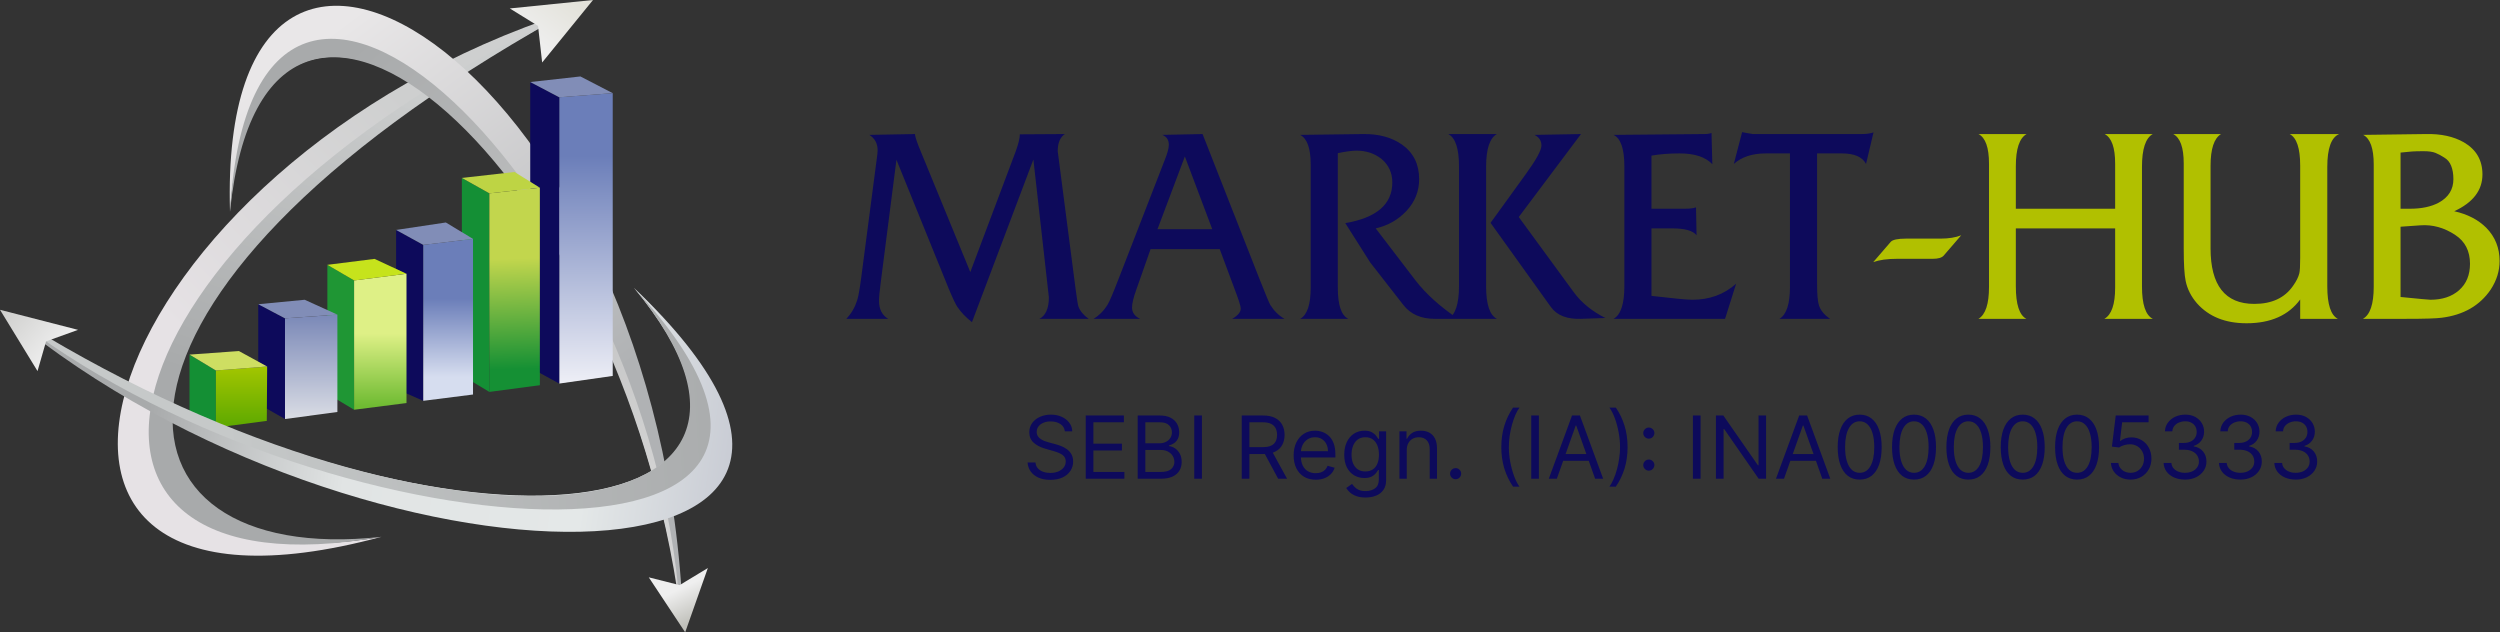 <svg width="2562" height="648" viewBox="0 0 2562 648" fill="none" xmlns="http://www.w3.org/2000/svg">
<rect x="0" y="0" width="2562" height="648" fill="#333333" stroke="none"/>
<path d="M390.911 550.143C73.257 606.592 69.142 287.396 582.065 12.467C99.988 168.209 -68.7 673.99 390.911 550.143Z" fill="url(#paint0_linear_102_2)"/>
<path d="M390.912 550.142C97.593 582.413 59.808 305.346 571.182 18.557C89.782 247.922 14.845 616.811 390.912 550.142Z" fill="url(#paint1_linear_102_2)"/>
<path d="M607.705 -0.002L555.599 64.047L551.38 26.551L522.439 8.655L607.705 -0.002Z" fill="url(#paint2_linear_102_2)"/>
<path d="M235.697 216.911C258.925 -123.894 623.559 116.192 699.89 633.908C680.088 84.05 222.59 -226.121 235.697 216.911Z" fill="url(#paint3_linear_102_2)"/>
<path d="M235.697 216.911C272.735 -148.934 637.604 175.05 696.842 624.769C668.283 199.428 259.585 -202.224 235.697 216.911Z" fill="url(#paint4_linear_102_2)"/>
<path d="M702.174 648.001L664.856 591.644L696.461 599.64L725.401 582.123L702.174 648.001Z" fill="url(#paint5_linear_102_2)"/>
<path d="M573.088 99.663L627.921 95.473V385.254L573.088 393.089V99.663Z" fill="url(#paint6_linear_102_2)"/>
<path d="M543.385 84.049L573.087 99.662V393.089L543.385 376.848V84.049Z" fill="#0D0A5B"/>
<path d="M543.385 84.052L594.791 78.34L627.92 95.475L573.087 99.664L543.385 84.052Z" fill="#818DB7"/>
<path d="M473.321 182.371L501.5 198.143V401.635L473.321 384.71V182.371Z" fill="#148F35"/>
<path d="M501.498 198.138L553.24 192.367V394.777L501.498 401.63V198.138Z" fill="url(#paint7_linear_102_2)"/>
<path d="M473.321 182.364L527.235 176.232L553.286 192.366L501.5 198.135L473.321 182.364Z" fill="#BED444"/>
<path d="M405.92 235.637L433.763 250.972V410.769L405.92 398.532V235.637Z" fill="#0D0A5B"/>
<path d="M433.763 250.932L484.744 244.814V404.295L433.763 410.768V250.932Z" fill="url(#paint8_linear_102_2)"/>
<path d="M405.92 235.639L456.9 227.992L484.744 244.817L433.763 250.935L405.92 235.639Z" fill="#818DB7"/>
<path d="M335.475 271.396L362.893 287.347V419.904L335.475 403.53V271.396Z" fill="#1F9634"/>
<path d="M362.892 287.389L416.582 280.535V413.049L362.892 419.903V287.389Z" fill="url(#paint9_linear_102_2)"/>
<path d="M335.475 271.395L383.836 265.303L416.583 280.535L362.893 287.388L335.475 271.395Z" fill="#C6E31C"/>
<path d="M264.647 311.764L292.064 326.233V429.428L264.647 413.815V311.764Z" fill="#0D0A5B"/>
<path d="M292.065 326.234L345.755 322.426V422.193L292.065 429.428V326.234Z" fill="url(#paint10_linear_102_2)"/>
<path d="M264.647 311.766L312.246 307.197L345.754 322.428L292.064 326.236L264.647 311.766Z" fill="#818DB7"/>
<path d="M194.203 363.398L221.238 379.657V438.183L194.203 421.52V363.398Z" fill="#148F34"/>
<path d="M221.237 379.659L273.787 375.594L273.405 431.331L221.237 438.186V379.659Z" fill="url(#paint11_linear_102_2)"/>
<path d="M194.203 363.405L244.848 359.746L273.788 375.597L221.238 379.661L194.203 363.405Z" fill="#CEDE62"/>
<path d="M649.778 295.066C870.137 559.703 424.578 587.073 8.757 323.569C371.648 623.249 994.654 623.676 649.778 295.066Z" fill="url(#paint12_linear_102_2)"/>
<path d="M649.778 295.066C865.059 555.712 435.874 593.21 6.345 319.472C318.593 569.65 948.917 617.593 649.778 295.066Z" fill="url(#paint13_linear_102_2)"/>
<path d="M0 317.473L79.966 338.036L47.218 349.84L38.46 380.303L0 317.473Z" fill="url(#paint14_linear_102_2)"/>
<path d="M1091.27 442.003C1090.89 438.796 1089.35 436.306 1086.65 434.534C1083.95 432.762 1080.63 431.876 1076.71 431.876C1073.84 431.876 1071.33 432.34 1069.18 433.268C1067.05 434.197 1065.38 435.473 1064.18 437.098C1063 438.722 1062.41 440.568 1062.41 442.636C1062.41 444.366 1062.82 445.853 1063.64 447.098C1064.48 448.321 1065.56 449.345 1066.87 450.168C1068.18 450.969 1069.55 451.634 1070.98 452.161C1072.42 452.668 1073.73 453.079 1074.94 453.395L1081.52 455.168C1083.21 455.611 1085.09 456.222 1087.15 457.003C1089.24 457.784 1091.23 458.849 1093.13 460.199C1095.05 461.528 1096.64 463.237 1097.88 465.326C1099.13 467.415 1099.75 469.978 1099.75 473.016C1099.75 476.518 1098.83 479.683 1096.99 482.51C1095.18 485.337 1092.52 487.584 1089.02 489.251C1085.54 490.917 1081.31 491.751 1076.33 491.751C1071.69 491.751 1067.67 491.002 1064.27 489.504C1060.9 488.006 1058.24 485.917 1056.3 483.238C1054.38 480.558 1053.29 477.447 1053.04 473.902H1061.14C1061.35 476.349 1062.17 478.375 1063.61 479.978C1065.06 481.561 1066.9 482.742 1069.11 483.523C1071.35 484.282 1073.76 484.662 1076.33 484.662C1079.33 484.662 1082.02 484.177 1084.4 483.206C1086.78 482.215 1088.67 480.843 1090.06 479.092C1091.46 477.32 1092.15 475.252 1092.15 472.889C1092.15 470.738 1091.55 468.986 1090.35 467.636C1089.15 466.286 1087.56 465.189 1085.6 464.345C1083.64 463.501 1081.52 462.763 1079.24 462.13L1071.27 459.851C1066.2 458.396 1062.19 456.317 1059.24 453.617C1056.29 450.916 1054.81 447.383 1054.81 443.015C1054.81 439.387 1055.79 436.222 1057.75 433.522C1059.74 430.8 1062.39 428.69 1065.73 427.192C1069.08 425.673 1072.83 424.914 1076.96 424.914C1081.14 424.914 1084.85 425.663 1088.1 427.161C1091.35 428.638 1093.92 430.663 1095.82 433.237C1097.74 435.811 1098.76 438.733 1098.86 442.003H1091.27ZM1112.65 490.611V425.8H1151.77V432.762H1120.5V454.661H1149.74V461.623H1120.5V483.649H1152.27V490.611H1112.65ZM1165.91 490.611V425.8H1188.57C1193.09 425.8 1196.81 426.581 1199.74 428.142C1202.67 429.682 1204.86 431.76 1206.29 434.376C1207.73 436.971 1208.44 439.851 1208.44 443.015C1208.44 445.8 1207.95 448.1 1206.96 449.914C1205.99 451.729 1204.7 453.163 1203.1 454.218C1201.51 455.273 1199.79 456.054 1197.94 456.56V457.193C1199.92 457.32 1201.91 458.016 1203.92 459.282C1205.92 460.547 1207.6 462.362 1208.95 464.725C1210.3 467.088 1210.98 469.978 1210.98 473.396C1210.98 476.645 1210.24 479.567 1208.76 482.162C1207.28 484.757 1204.95 486.814 1201.77 488.333C1198.58 489.852 1194.44 490.611 1189.33 490.611H1165.91ZM1173.76 483.649H1189.33C1194.46 483.649 1198.1 482.658 1200.25 480.674C1202.42 478.67 1203.51 476.244 1203.51 473.396C1203.51 471.202 1202.95 469.176 1201.83 467.32C1200.71 465.442 1199.12 463.944 1197.05 462.826C1194.98 461.687 1192.54 461.117 1189.71 461.117H1173.76V483.649ZM1173.76 454.282H1188.32C1190.68 454.282 1192.81 453.817 1194.71 452.889C1196.63 451.961 1198.15 450.653 1199.27 448.965C1200.41 447.277 1200.98 445.294 1200.98 443.015C1200.98 440.167 1199.98 437.752 1198 435.768C1196.02 433.764 1192.87 432.762 1188.57 432.762H1173.76V454.282ZM1231.72 425.8V490.611H1223.87V425.8H1231.72ZM1272.52 490.611V425.8H1294.42C1299.48 425.8 1303.64 426.665 1306.89 428.395C1310.14 430.104 1312.54 432.456 1314.1 435.452C1315.66 438.448 1316.44 441.855 1316.44 445.674C1316.44 449.492 1315.66 452.879 1314.1 455.832C1312.54 458.786 1310.15 461.107 1306.92 462.794C1303.69 464.461 1299.57 465.294 1294.55 465.294H1276.82V458.206H1294.29C1297.75 458.206 1300.54 457.699 1302.65 456.687C1304.78 455.674 1306.32 454.239 1307.27 452.383C1308.24 450.505 1308.72 448.269 1308.72 445.674C1308.72 443.079 1308.24 440.811 1307.27 438.87C1306.3 436.929 1304.75 435.431 1302.62 434.376C1300.48 433.3 1297.67 432.762 1294.17 432.762H1280.37V490.611H1272.52ZM1303.03 461.497L1318.98 490.611H1309.86L1294.17 461.497H1303.03ZM1348.37 491.624C1343.68 491.624 1339.64 490.59 1336.25 488.523C1332.87 486.434 1330.27 483.523 1328.43 479.788C1326.62 476.033 1325.71 471.666 1325.71 466.687C1325.71 461.708 1326.62 457.32 1328.43 453.522C1330.27 449.703 1332.82 446.729 1336.09 444.598C1339.38 442.446 1343.22 441.37 1347.61 441.37C1350.14 441.37 1352.64 441.792 1355.11 442.636C1357.58 443.48 1359.82 444.851 1361.85 446.75C1363.87 448.627 1365.49 451.117 1366.69 454.218C1367.89 457.32 1368.5 461.138 1368.5 465.674V468.839H1331.03V462.383H1360.9C1360.9 459.64 1360.35 457.193 1359.25 455.041C1358.18 452.889 1356.64 451.191 1354.63 449.946C1352.65 448.701 1350.31 448.079 1347.61 448.079C1344.63 448.079 1342.06 448.817 1339.89 450.294C1337.73 451.75 1336.08 453.649 1334.92 455.99C1333.76 458.332 1333.18 460.843 1333.18 463.522V467.826C1333.18 471.497 1333.81 474.609 1335.08 477.162C1336.36 479.693 1338.15 481.624 1340.42 482.953C1342.7 484.261 1345.35 484.915 1348.37 484.915C1350.33 484.915 1352.1 484.641 1353.68 484.092C1355.29 483.523 1356.67 482.679 1357.83 481.561C1358.99 480.421 1359.89 479.008 1360.52 477.32L1367.74 479.345C1366.98 481.793 1365.7 483.945 1363.91 485.801C1362.11 487.637 1359.9 489.071 1357.26 490.105C1354.62 491.118 1351.66 491.624 1348.37 491.624ZM1399.48 509.852C1395.87 509.852 1392.77 509.388 1390.17 508.46C1387.58 507.553 1385.42 506.35 1383.69 504.852C1381.98 503.375 1380.62 501.793 1379.6 500.105L1385.55 495.928C1386.23 496.814 1387.08 497.827 1388.12 498.966C1389.15 500.126 1390.56 501.128 1392.36 501.972C1394.17 502.837 1396.54 503.27 1399.48 503.27C1403.4 503.27 1406.64 502.32 1409.19 500.422C1411.74 498.523 1413.02 495.548 1413.02 491.497V481.624H1412.39C1411.84 482.51 1411.06 483.607 1410.05 484.915C1409.05 486.202 1407.62 487.352 1405.74 488.364C1403.89 489.356 1401.38 489.852 1398.21 489.852C1394.29 489.852 1390.76 488.924 1387.64 487.067C1384.54 485.21 1382.08 482.51 1380.27 478.966C1378.47 475.421 1377.58 471.117 1377.58 466.054C1377.58 461.075 1378.45 456.739 1380.2 453.047C1381.96 449.334 1384.39 446.465 1387.51 444.44C1390.64 442.393 1394.24 441.37 1398.34 441.37C1401.5 441.37 1404.01 441.897 1405.87 442.952C1407.75 443.986 1409.18 445.167 1410.17 446.497C1411.19 447.805 1411.97 448.881 1412.51 449.724H1413.27V442.003H1420.49V492.004C1420.49 496.181 1419.54 499.578 1417.64 502.194C1415.76 504.831 1413.23 506.761 1410.05 507.985C1406.88 509.23 1403.36 509.852 1399.48 509.852ZM1399.22 483.143C1402.22 483.143 1404.75 482.457 1406.82 481.086C1408.89 479.714 1410.46 477.742 1411.53 475.168C1412.61 472.594 1413.15 469.514 1413.15 465.927C1413.15 462.425 1412.62 459.334 1411.57 456.655C1410.51 453.976 1408.95 451.876 1406.88 450.357C1404.81 448.838 1402.26 448.079 1399.22 448.079C1396.06 448.079 1393.42 448.881 1391.31 450.484C1389.22 452.087 1387.65 454.239 1386.6 456.94C1385.56 459.64 1385.05 462.636 1385.05 465.927C1385.05 469.303 1385.57 472.288 1386.63 474.883C1387.7 477.457 1389.29 479.482 1391.38 480.959C1393.48 482.415 1396.1 483.143 1399.22 483.143ZM1441.63 461.37V490.611H1434.16V442.003H1441.38V449.598H1442.01C1443.15 447.129 1444.88 445.146 1447.2 443.648C1449.52 442.129 1452.52 441.37 1456.19 441.37C1459.48 441.37 1462.36 442.045 1464.83 443.395C1467.29 444.724 1469.21 446.75 1470.59 449.471C1471.96 452.172 1472.64 455.59 1472.64 459.725V490.611H1465.17V460.231C1465.17 456.412 1464.18 453.438 1462.2 451.307C1460.22 449.155 1457.49 448.079 1454.03 448.079C1451.65 448.079 1449.52 448.596 1447.64 449.63C1445.79 450.663 1444.32 452.172 1443.24 454.155C1442.17 456.138 1441.63 458.543 1441.63 461.37ZM1491.73 491.118C1490.17 491.118 1488.83 490.559 1487.71 489.44C1486.6 488.322 1486.04 486.983 1486.04 485.421C1486.04 483.86 1486.6 482.52 1487.71 481.402C1488.83 480.284 1490.17 479.725 1491.73 479.725C1493.29 479.725 1494.63 480.284 1495.75 481.402C1496.87 482.52 1497.43 483.86 1497.43 485.421C1497.43 486.455 1497.17 487.405 1496.64 488.27C1496.13 489.135 1495.45 489.831 1494.58 490.358C1493.74 490.864 1492.79 491.118 1491.73 491.118ZM1538.55 458.206C1538.55 450.231 1539.59 442.899 1541.66 436.212C1543.74 429.503 1546.72 423.332 1550.58 417.699H1557.16C1555.64 419.787 1554.22 422.361 1552.89 425.42C1551.58 428.458 1550.43 431.802 1549.44 435.452C1548.45 439.081 1547.67 442.836 1547.1 446.718C1546.55 450.6 1546.28 454.429 1546.28 458.206C1546.28 463.227 1546.76 468.322 1547.73 473.491C1548.7 478.66 1550.01 483.459 1551.66 487.89C1553.3 492.32 1555.14 495.928 1557.16 498.713H1550.58C1546.72 493.08 1543.74 486.919 1541.66 480.231C1539.59 473.522 1538.55 466.18 1538.55 458.206ZM1577.04 425.8V490.611H1569.2V425.8H1577.04ZM1595.44 490.611H1587.21L1611.01 425.8H1619.11L1642.91 490.611H1634.68L1615.31 436.053H1614.81L1595.44 490.611ZM1598.48 465.294H1631.64V472.257H1598.48V465.294ZM1667.94 458.206C1667.94 466.18 1666.89 473.522 1664.81 480.231C1662.74 486.919 1659.77 493.08 1655.91 498.713H1649.33C1650.85 496.624 1652.26 494.05 1653.57 490.991C1654.9 487.953 1656.06 484.62 1657.05 480.991C1658.04 477.341 1658.81 473.575 1659.36 469.693C1659.93 465.79 1660.22 461.961 1660.22 458.206C1660.22 453.184 1659.73 448.089 1658.76 442.921C1657.79 437.752 1656.48 432.952 1654.84 428.522C1653.19 424.091 1651.36 420.483 1649.33 417.699H1655.91C1659.77 423.332 1662.74 429.503 1664.81 436.212C1666.89 442.899 1667.94 450.231 1667.94 458.206ZM1689.72 482.32C1688.16 482.32 1686.82 481.761 1685.7 480.643C1684.58 479.525 1684.02 478.185 1684.02 476.624C1684.02 475.063 1684.58 473.723 1685.7 472.605C1686.82 471.486 1688.16 470.927 1689.72 470.927C1691.28 470.927 1692.62 471.486 1693.74 472.605C1694.86 473.723 1695.42 475.063 1695.42 476.624C1695.42 477.657 1695.15 478.607 1694.62 479.472C1694.12 480.337 1693.43 481.033 1692.57 481.561C1691.72 482.067 1690.77 482.32 1689.72 482.32ZM1689.72 449.535C1688.16 449.535 1686.82 448.976 1685.7 447.857C1684.58 446.739 1684.02 445.399 1684.02 443.838C1684.02 442.277 1684.58 440.937 1685.7 439.819C1686.82 438.701 1688.16 438.142 1689.72 438.142C1691.28 438.142 1692.62 438.701 1693.74 439.819C1694.86 440.937 1695.42 442.277 1695.42 443.838C1695.42 444.872 1695.15 445.821 1694.62 446.686C1694.12 447.551 1693.43 448.248 1692.57 448.775C1691.72 449.281 1690.77 449.535 1689.72 449.535ZM1742.74 425.8V490.611H1734.89V425.8H1742.74ZM1809.87 425.8V490.611H1802.28L1766.96 439.724H1766.33V490.611H1758.48V425.8H1766.07L1801.52 476.814H1802.15V425.8H1809.87ZM1828.23 490.611H1820.01L1843.8 425.8H1851.91L1875.7 490.611H1867.48L1848.11 436.053H1847.6L1828.23 490.611ZM1831.27 465.294H1864.44V472.257H1831.27V465.294ZM1905.8 491.497C1901.03 491.497 1896.97 490.2 1893.62 487.605C1890.26 484.989 1887.7 481.202 1885.93 476.244C1884.15 471.265 1883.27 465.252 1883.27 458.206C1883.27 451.201 1884.15 445.22 1885.93 440.262C1887.72 435.283 1890.29 431.486 1893.65 428.87C1897.02 426.232 1901.07 424.914 1905.8 424.914C1910.53 424.914 1914.57 426.232 1917.92 428.87C1921.3 431.486 1923.87 435.283 1925.64 440.262C1927.44 445.22 1928.33 451.201 1928.33 458.206C1928.33 465.252 1927.45 471.265 1925.67 476.244C1923.9 481.202 1921.34 484.989 1917.98 487.605C1914.63 490.2 1910.57 491.497 1905.8 491.497ZM1905.8 484.535C1910.53 484.535 1914.2 482.257 1916.81 477.7C1919.43 473.143 1920.74 466.645 1920.74 458.206C1920.74 452.594 1920.14 447.815 1918.93 443.87C1917.75 439.925 1916.04 436.918 1913.81 434.851C1911.59 432.783 1908.92 431.749 1905.8 431.749C1901.12 431.749 1897.46 434.06 1894.82 438.68C1892.18 443.279 1890.86 449.788 1890.86 458.206C1890.86 463.818 1891.45 468.586 1892.63 472.51C1893.82 476.434 1895.51 479.419 1897.73 481.466C1899.97 483.512 1902.66 484.535 1905.8 484.535ZM1961.5 491.497C1956.73 491.497 1952.67 490.2 1949.31 487.605C1945.96 484.989 1943.4 481.202 1941.62 476.244C1939.85 471.265 1938.96 465.252 1938.96 458.206C1938.96 451.201 1939.85 445.22 1941.62 440.262C1943.42 435.283 1945.99 431.486 1949.34 428.87C1952.72 426.232 1956.77 424.914 1961.5 424.914C1966.22 424.914 1970.26 426.232 1973.62 428.87C1976.99 431.486 1979.57 435.283 1981.34 440.262C1983.13 445.22 1984.03 451.201 1984.03 458.206C1984.03 465.252 1983.14 471.265 1981.37 476.244C1979.6 481.202 1977.04 484.989 1973.68 487.605C1970.33 490.2 1966.27 491.497 1961.5 491.497ZM1961.5 484.535C1966.22 484.535 1969.89 482.257 1972.51 477.7C1975.13 473.143 1976.43 466.645 1976.43 458.206C1976.43 452.594 1975.83 447.815 1974.63 443.87C1973.45 439.925 1971.74 436.918 1969.5 434.851C1967.29 432.783 1964.62 431.749 1961.5 431.749C1956.81 431.749 1953.15 434.06 1950.52 438.68C1947.88 443.279 1946.56 449.788 1946.56 458.206C1946.56 463.818 1947.15 468.586 1948.33 472.51C1949.51 476.434 1951.21 479.419 1953.43 481.466C1955.66 483.512 1958.35 484.535 1961.5 484.535ZM2017.19 491.497C2012.43 491.497 2008.36 490.2 2005.01 487.605C2001.66 484.989 1999.09 481.202 1997.32 476.244C1995.55 471.265 1994.66 465.252 1994.66 458.206C1994.66 451.201 1995.55 445.22 1997.32 440.262C1999.11 435.283 2001.69 431.486 2005.04 428.87C2008.42 426.232 2012.47 424.914 2017.19 424.914C2021.92 424.914 2025.96 426.232 2029.31 428.87C2032.69 431.486 2035.26 435.283 2037.04 440.262C2038.83 445.22 2039.73 451.201 2039.73 458.206C2039.73 465.252 2038.84 471.265 2037.07 476.244C2035.3 481.202 2032.73 484.989 2029.38 487.605C2026.02 490.2 2021.96 491.497 2017.19 491.497ZM2017.19 484.535C2021.92 484.535 2025.59 482.257 2028.21 477.7C2030.82 473.143 2032.13 466.645 2032.13 458.206C2032.13 452.594 2031.53 447.815 2030.33 443.87C2029.15 439.925 2027.44 436.918 2025.2 434.851C2022.99 432.783 2020.32 431.749 2017.19 431.749C2012.51 431.749 2008.85 434.06 2006.21 438.68C2003.58 443.279 2002.26 449.788 2002.26 458.206C2002.26 463.818 2002.85 468.586 2004.03 472.51C2005.21 476.434 2006.91 479.419 2009.12 481.466C2011.36 483.512 2014.05 484.535 2017.19 484.535ZM2072.89 491.497C2068.12 491.497 2064.06 490.2 2060.71 487.605C2057.35 484.989 2054.79 481.202 2053.02 476.244C2051.25 471.265 2050.36 465.252 2050.36 458.206C2050.36 451.201 2051.25 445.22 2053.02 440.262C2054.81 435.283 2057.38 431.486 2060.74 428.87C2064.12 426.232 2068.17 424.914 2072.89 424.914C2077.62 424.914 2081.66 426.232 2085.01 428.87C2088.39 431.486 2090.96 435.283 2092.73 440.262C2094.53 445.22 2095.42 451.201 2095.42 458.206C2095.42 465.252 2094.54 471.265 2092.77 476.244C2090.99 481.202 2088.43 484.989 2085.08 487.605C2081.72 490.2 2077.66 491.497 2072.89 491.497ZM2072.89 484.535C2077.62 484.535 2081.29 482.257 2083.9 477.7C2086.52 473.143 2087.83 466.645 2087.83 458.206C2087.83 452.594 2087.23 447.815 2086.02 443.87C2084.84 439.925 2083.13 436.918 2080.9 434.851C2078.68 432.783 2076.01 431.749 2072.89 431.749C2068.21 431.749 2064.55 434.06 2061.91 438.68C2059.27 443.279 2057.95 449.788 2057.95 458.206C2057.95 463.818 2058.55 468.586 2059.73 472.51C2060.91 476.434 2062.61 479.419 2064.82 481.466C2067.06 483.512 2069.75 484.535 2072.89 484.535ZM2128.59 491.497C2123.82 491.497 2119.76 490.2 2116.41 487.605C2113.05 484.989 2110.49 481.202 2108.72 476.244C2106.94 471.265 2106.06 465.252 2106.06 458.206C2106.06 451.201 2106.94 445.22 2108.72 440.262C2110.51 435.283 2113.08 431.486 2116.44 428.87C2119.81 426.232 2123.86 424.914 2128.59 424.914C2133.31 424.914 2137.35 426.232 2140.71 428.87C2144.08 431.486 2146.66 435.283 2148.43 440.262C2150.22 445.22 2151.12 451.201 2151.12 458.206C2151.12 465.252 2150.23 471.265 2148.46 476.244C2146.69 481.202 2144.13 484.989 2140.77 487.605C2137.42 490.2 2133.36 491.497 2128.59 491.497ZM2128.59 484.535C2133.31 484.535 2136.99 482.257 2139.6 477.7C2142.22 473.143 2143.53 466.645 2143.53 458.206C2143.53 452.594 2142.92 447.815 2141.72 443.87C2140.54 439.925 2138.83 436.918 2136.6 434.851C2134.38 432.783 2131.71 431.749 2128.59 431.749C2123.91 431.749 2120.24 434.06 2117.61 438.68C2114.97 443.279 2113.65 449.788 2113.65 458.206C2113.65 463.818 2114.24 468.586 2115.42 472.51C2116.61 476.434 2118.3 479.419 2120.52 481.466C2122.76 483.512 2125.45 484.535 2128.59 484.535ZM2183.4 491.497C2179.69 491.497 2176.34 490.759 2173.37 489.282C2170.39 487.805 2168.01 485.78 2166.22 483.206C2164.42 480.632 2163.44 477.7 2163.27 474.408H2170.87C2171.16 477.341 2172.49 479.767 2174.86 481.687C2177.24 483.586 2180.09 484.535 2183.4 484.535C2186.06 484.535 2188.42 483.913 2190.49 482.668C2192.58 481.423 2194.21 479.714 2195.39 477.541C2196.6 475.347 2197.2 472.868 2197.2 470.105C2197.2 467.278 2196.58 464.756 2195.33 462.541C2194.11 460.305 2192.42 458.543 2190.27 457.256C2188.12 455.969 2185.66 455.315 2182.89 455.294C2180.91 455.273 2178.87 455.579 2176.79 456.212C2174.7 456.824 2172.98 457.615 2171.63 458.585L2164.29 457.699L2168.21 425.8H2201.88V432.762H2174.79L2172.51 451.876H2172.89C2174.22 450.822 2175.89 449.946 2177.89 449.25C2179.9 448.554 2181.99 448.205 2184.16 448.205C2188.13 448.205 2191.66 449.155 2194.76 451.054C2197.88 452.931 2200.33 455.505 2202.1 458.775C2203.9 462.045 2204.79 465.78 2204.79 469.978C2204.79 474.113 2203.86 477.805 2202.01 481.054C2200.17 484.282 2197.64 486.835 2194.41 488.713C2191.19 490.569 2187.51 491.497 2183.4 491.497ZM2239.26 491.497C2235.09 491.497 2231.36 490.78 2228.09 489.345C2224.84 487.911 2222.26 485.917 2220.34 483.364C2218.44 480.79 2217.41 477.805 2217.24 474.408H2225.21C2225.38 476.497 2226.1 478.301 2227.36 479.82C2228.63 481.318 2230.29 482.478 2232.33 483.301C2234.38 484.124 2236.65 484.535 2239.14 484.535C2241.92 484.535 2244.39 484.05 2246.54 483.08C2248.69 482.109 2250.38 480.759 2251.61 479.029C2252.83 477.299 2253.44 475.295 2253.44 473.016C2253.44 470.632 2252.85 468.533 2251.67 466.718C2250.49 464.883 2248.76 463.448 2246.48 462.415C2244.2 461.381 2241.42 460.864 2238.12 460.864H2232.93V453.902H2238.12C2240.7 453.902 2242.96 453.438 2244.9 452.509C2246.86 451.581 2248.39 450.273 2249.49 448.585C2250.6 446.897 2251.16 444.914 2251.16 442.636C2251.16 440.442 2250.68 438.532 2249.71 436.908C2248.74 435.283 2247.36 434.017 2245.59 433.11C2243.84 432.203 2241.77 431.749 2239.39 431.749C2237.15 431.749 2235.04 432.161 2233.06 432.984C2231.1 433.785 2229.5 434.956 2228.25 436.496C2227.01 438.015 2226.33 439.851 2226.23 442.003H2218.63C2218.76 438.606 2219.78 435.631 2221.7 433.079C2223.62 430.505 2226.13 428.5 2229.23 427.066C2232.35 425.631 2235.78 424.914 2239.52 424.914C2243.53 424.914 2246.96 425.726 2249.83 427.351C2252.7 428.954 2254.91 431.074 2256.45 433.711C2257.99 436.349 2258.76 439.197 2258.76 442.256C2258.76 445.906 2257.8 449.018 2255.88 451.592C2253.98 454.165 2251.39 455.948 2248.12 456.94V457.446C2252.22 458.121 2255.41 459.862 2257.71 462.668C2260.01 465.453 2261.16 468.902 2261.16 473.016C2261.16 476.539 2260.2 479.704 2258.28 482.51C2256.38 485.295 2253.79 487.489 2250.5 489.092C2247.21 490.696 2243.46 491.497 2239.26 491.497ZM2296.01 491.497C2291.83 491.497 2288.1 490.78 2284.83 489.345C2281.59 487.911 2279 485.917 2277.08 483.364C2275.18 480.79 2274.15 477.805 2273.98 474.408H2281.95C2282.12 476.497 2282.84 478.301 2284.11 479.82C2285.37 481.318 2287.03 482.478 2289.07 483.301C2291.12 484.124 2293.39 484.535 2295.88 484.535C2298.66 484.535 2301.13 484.05 2303.28 483.08C2305.44 482.109 2307.12 480.759 2308.35 479.029C2309.57 477.299 2310.18 475.295 2310.18 473.016C2310.18 470.632 2309.59 468.533 2308.41 466.718C2307.23 464.883 2305.5 463.448 2303.22 462.415C2300.94 461.381 2298.16 460.864 2294.87 460.864H2289.68V453.902H2294.87C2297.44 453.902 2299.7 453.438 2301.64 452.509C2303.6 451.581 2305.13 450.273 2306.23 448.585C2307.35 446.897 2307.9 444.914 2307.9 442.636C2307.9 440.442 2307.42 438.532 2306.45 436.908C2305.48 435.283 2304.11 434.017 2302.33 433.11C2300.58 432.203 2298.52 431.749 2296.13 431.749C2293.9 431.749 2291.79 432.161 2289.8 432.984C2287.84 433.785 2286.24 434.956 2284.99 436.496C2283.75 438.015 2283.07 439.851 2282.97 442.003H2275.37C2275.5 438.606 2276.52 435.631 2278.44 433.079C2280.36 430.505 2282.87 428.5 2285.97 427.066C2289.1 425.631 2292.52 424.914 2296.26 424.914C2300.27 424.914 2303.71 425.726 2306.57 427.351C2309.44 428.954 2311.65 431.074 2313.19 433.711C2314.73 436.349 2315.5 439.197 2315.5 442.256C2315.5 445.906 2314.54 449.018 2312.62 451.592C2310.72 454.165 2308.14 455.948 2304.87 456.94V457.446C2308.96 458.121 2312.16 459.862 2314.45 462.668C2316.75 465.453 2317.9 468.902 2317.9 473.016C2317.9 476.539 2316.94 479.704 2315.02 482.51C2313.13 485.295 2310.53 487.489 2307.24 489.092C2303.95 490.696 2300.2 491.497 2296.01 491.497ZM2352.75 491.497C2348.57 491.497 2344.85 490.78 2341.58 489.345C2338.33 487.911 2335.74 485.917 2333.82 483.364C2331.92 480.79 2330.89 477.805 2330.72 474.408H2338.7C2338.86 476.497 2339.58 478.301 2340.85 479.82C2342.11 481.318 2343.77 482.478 2345.82 483.301C2347.86 484.124 2350.13 484.535 2352.62 484.535C2355.4 484.535 2357.87 484.05 2360.03 483.08C2362.18 482.109 2363.87 480.759 2365.09 479.029C2366.31 477.299 2366.92 475.295 2366.92 473.016C2366.92 470.632 2366.33 468.533 2365.15 466.718C2363.97 464.883 2362.24 463.448 2359.96 462.415C2357.68 461.381 2354.9 460.864 2351.61 460.864H2346.42V453.902H2351.61C2354.18 453.902 2356.44 453.438 2358.38 452.509C2360.34 451.581 2361.87 450.273 2362.97 448.585C2364.09 446.897 2364.65 444.914 2364.65 442.636C2364.65 440.442 2364.16 438.532 2363.19 436.908C2362.22 435.283 2360.85 434.017 2359.08 433.11C2357.32 432.203 2355.26 431.749 2352.87 431.749C2350.64 431.749 2348.53 432.161 2346.54 432.984C2344.58 433.785 2342.98 434.956 2341.73 436.496C2340.49 438.015 2339.81 439.851 2339.71 442.003H2332.11C2332.24 438.606 2333.26 435.631 2335.18 433.079C2337.1 430.505 2339.61 428.5 2342.71 427.066C2345.84 425.631 2349.27 424.914 2353 424.914C2357.01 424.914 2360.45 425.726 2363.32 427.351C2366.19 428.954 2368.39 431.074 2369.93 433.711C2371.47 436.349 2372.24 439.197 2372.24 442.256C2372.24 445.906 2371.28 449.018 2369.36 451.592C2367.46 454.165 2364.88 455.948 2361.61 456.94V457.446C2365.7 458.121 2368.9 459.862 2371.2 462.668C2373.5 465.453 2374.65 468.902 2374.65 473.016C2374.65 476.539 2373.69 479.704 2371.77 482.51C2369.87 485.295 2367.27 487.489 2363.98 489.092C2360.69 490.696 2356.95 491.497 2352.75 491.497Z" fill="#0D0A5B"/>
<path d="M1065.24 326.745C1071.67 323.343 1074.88 315.972 1074.88 304.632L1059.01 163.454L996.07 330.147C989.834 325.232 984.919 320.129 981.329 314.838C979.439 312.192 976.415 305.861 972.257 295.844L918.677 163.738L902.519 289.891C901.385 298.584 900.818 304.727 900.818 308.318C900.818 316.823 903.936 322.964 910.173 326.745H867.366C872.469 321.263 876.154 314.933 878.422 307.751C879.556 304.349 880.878 297.073 882.391 285.922L898.266 164.588C899.022 159.297 899.4 155.8 899.4 154.099C899.4 147.107 896.565 141.814 890.895 138.224L937.671 137.373C937.671 139.263 938.994 143.61 941.64 150.414L994.369 278.835L1040.86 155.233C1043.7 147.484 1045.11 141.625 1045.11 137.657L1091.32 137.373C1086.41 140.586 1083.95 146.445 1083.95 154.95L1102.38 296.978C1103.7 306.995 1104.65 312.759 1105.21 314.271C1106.92 318.807 1110.41 322.964 1115.7 326.745H1065.24ZM1262.73 326.745C1268.58 323.343 1271.52 319.846 1271.52 316.256C1271.52 313.799 1269.43 307.184 1265.28 296.411L1249.97 255.305H1179.1L1164.64 296.411C1161.62 304.727 1160.11 310.964 1160.11 315.122C1160.11 320.224 1162.84 324.098 1168.33 326.745H1120.7C1126.75 322.964 1131.57 318.052 1135.16 312.003C1137.04 308.98 1140.83 300.097 1146.5 285.355L1193.27 164.872C1196.29 157.501 1197.81 152.02 1197.81 148.429C1197.81 143.326 1195.54 139.925 1191.01 138.224L1232.4 137.373L1290.51 285.355C1296.93 301.609 1300.72 310.681 1301.85 312.57C1305.64 318.618 1310.46 323.343 1316.31 326.745H1262.73ZM1214.25 160.336L1186.19 234.894H1242.32L1214.25 160.336ZM1470.22 326.745C1456.23 326.745 1445.55 322.02 1438.18 312.57L1404.16 268.913L1378.65 228.657C1410.77 223.176 1426.84 209.285 1426.84 186.984C1426.84 177.157 1423.16 169.124 1415.79 162.887C1408.6 157.217 1400.1 154.383 1390.27 154.383C1385.74 154.383 1379.3 155.233 1370.99 156.934V294.71C1370.99 312.665 1374.58 323.343 1381.77 326.745H1332.44C1339.61 322.776 1343.21 312.098 1343.21 294.71V168.557C1343.21 152.115 1339.61 142.004 1332.44 138.224L1397.08 137.373C1412.95 137.185 1426.18 140.775 1436.76 148.146C1448.47 156.462 1454.34 168.274 1454.34 183.582C1454.34 196.056 1449.99 206.923 1441.3 216.183C1432.8 225.255 1422.31 231.208 1409.83 234.043L1450.37 287.056C1461.14 301.042 1475.79 314.271 1494.31 326.745H1470.22ZM1620.49 326.745C1605.95 327.312 1595.55 323.248 1589.31 314.555L1527.51 228.374L1563.8 178.196C1574.39 163.643 1579.67 153.911 1579.67 148.996C1579.67 144.272 1577.32 140.68 1572.59 138.224L1620.21 137.373L1556.43 222.42L1612.84 299.53C1620.59 310.114 1631.37 318.902 1645.16 325.894L1620.49 326.745ZM1484.14 326.745C1491.51 322.587 1495.19 311.341 1495.19 293.009V170.541C1495.19 152.21 1491.51 141.153 1484.14 137.373H1534.03C1526.66 141.53 1522.97 152.682 1522.97 170.825V293.576C1522.97 311.908 1526.66 322.964 1534.03 326.745H1484.14ZM1767.84 326.745H1653.59C1660.96 322.587 1664.65 311.436 1664.65 293.293V170.541C1664.65 152.587 1660.96 141.814 1653.59 138.224L1746.58 137.373C1749.79 137.373 1752.25 136.995 1753.95 136.239L1754.8 168.274C1747.81 160.903 1736.66 157.217 1721.35 157.217C1710.57 157.217 1700.94 157.973 1692.43 159.485V213.916H1726.17C1731.65 213.916 1735.62 213.444 1738.07 212.498L1738.64 241.131C1735.05 236.406 1726.63 234.043 1713.41 234.043H1692.43V303.215C1714.93 305.861 1728.9 307.184 1734.39 307.184C1751.96 307.184 1766.89 301.703 1779.18 290.741L1767.84 326.745ZM1912.32 167.99C1908.54 160.808 1900.31 157.217 1887.66 157.217H1862.14V290.458C1862.14 301.798 1862.81 309.357 1864.13 313.137C1865.83 318.24 1869.61 322.776 1875.47 326.745H1823.59C1830.77 322.397 1834.36 311.531 1834.36 294.143V157.217H1809.41C1795.81 157.217 1784.93 160.808 1776.81 167.99L1785.32 135.389C1785.5 135.389 1786.92 135.672 1789.57 136.239C1792.4 136.618 1794.67 136.995 1796.37 137.373H1907.78C1912.7 137.373 1916.76 136.806 1919.97 135.672L1912.32 167.99Z" fill="#0D0A5B"/>
<path d="M1991.99 261.824C1990.11 264.092 1986.32 265.226 1980.65 265.226H1944.08C1934.08 265.226 1925.94 266.359 1919.7 268.627L1937.56 247.933C1939.46 245.665 1944.75 244.531 1953.44 244.531H1988.88C1997.01 244.531 2004 243.397 2009.85 241.129L1991.99 261.824ZM2156.55 326.743C2163.92 322.586 2167.6 311.906 2167.6 294.709V234.042H2065.83V293.575C2065.83 311.906 2069.43 322.963 2076.6 326.743H2027.56C2034.74 322.396 2038.33 311.529 2038.33 294.142V167.705C2038.33 151.262 2034.74 141.152 2027.56 137.371H2076.89C2069.51 141.529 2065.83 152.491 2065.83 170.256V213.914H2167.6V167.705C2167.6 151.262 2164.02 141.152 2156.83 137.371H2206.16C2198.79 141.529 2195.1 152.68 2195.1 170.823V293.575C2195.1 311.906 2198.79 322.963 2206.16 326.743H2156.55ZM2357.23 326.743V306.899C2345.32 323.153 2326.99 331.279 2302.23 331.279C2280.5 331.279 2263.58 324.475 2251.49 310.867C2245.43 303.875 2241.56 296.221 2239.86 287.905C2238.55 281.856 2237.88 270.707 2237.88 254.453V167.421C2237.88 151.167 2234.29 141.152 2227.11 137.371H2276.15C2268.96 141.719 2265.38 152.585 2265.38 169.973V254.453C2265.38 292.441 2280.3 311.434 2310.17 311.434C2328.13 311.434 2341.35 305.293 2349.86 293.008C2353.26 288.283 2355.43 283.936 2356.38 279.967C2356.95 277.511 2357.23 272.313 2357.23 264.375V169.689C2357.23 151.924 2353.64 141.152 2346.46 137.371H2397.2C2389.08 140.773 2385.01 152.018 2385.01 171.107V293.575C2385.01 311.906 2388.6 322.963 2395.78 326.743H2357.23ZM2502.33 325.609C2497.05 326.364 2484.86 326.743 2465.76 326.743H2421.54C2428.91 322.586 2432.59 311.623 2432.59 293.858V168.555C2432.59 152.113 2429.01 142.002 2421.82 138.222L2485.89 137.371C2501.4 136.993 2514.44 139.828 2525.01 145.876C2537.68 153.247 2544.01 164.208 2544.01 178.761C2544.01 195.015 2534.37 207.582 2515.09 216.465C2528.7 219.489 2539.67 225.158 2547.98 233.475C2557.05 242.735 2561.58 254.074 2561.58 267.493C2561.58 277.699 2558.56 287.433 2552.51 296.693C2541.37 313.135 2524.64 322.774 2502.33 325.609ZM2514.24 183.58C2514.24 178.289 2513.49 173.753 2511.97 169.973C2510.47 166.192 2508.1 163.357 2504.88 161.468C2501.68 159.389 2498.65 157.783 2495.81 156.649C2492.98 155.515 2488.92 154.948 2483.62 154.948C2478.52 154.948 2474.65 155.043 2472 155.231C2469.55 155.42 2465.58 155.798 2460.09 156.365V213.914H2469.73C2481.64 213.914 2491.48 211.834 2499.22 207.677C2509.24 202.196 2514.24 194.164 2514.24 183.58ZM2516.22 240.845C2504.88 233.286 2492.89 229.978 2480.22 230.923L2460.09 232.341V304.347C2479 306.237 2489.21 307.182 2490.71 307.182C2502.82 307.182 2512.54 303.969 2519.91 297.543C2527.48 290.928 2531.25 281.856 2531.25 270.328C2531.25 257.288 2526.25 247.461 2516.22 240.845Z" fill="#B1C000"/>
<defs>
<linearGradient id="paint0_linear_102_2" x1="421.372" y1="110.329" x2="173.48" y2="352.129" gradientUnits="userSpaceOnUse">
<stop stop-color="#CECFCF"/>
<stop offset="0.953" stop-color="#E6E2E5"/>
</linearGradient>
<linearGradient id="paint1_linear_102_2" x1="474.843" y1="83.292" x2="310.437" y2="561.615" gradientUnits="userSpaceOnUse">
<stop offset="0.04" stop-color="#CCCECE"/>
<stop offset="0.74" stop-color="#A8AAAB"/>
</linearGradient>
<linearGradient id="paint2_linear_102_2" x1="594.789" y1="5.99" x2="556.329" y2="55.873" gradientUnits="userSpaceOnUse">
<stop stop-color="#E3E2DA"/>
<stop offset="0.953" stop-color="#EFEFEF"/>
</linearGradient>
<linearGradient id="paint3_linear_102_2" x1="661.81" y1="462.172" x2="341.857" y2="30.385" gradientUnits="userSpaceOnUse">
<stop offset="0.153" stop-color="#B0B2B4"/>
<stop offset="1" stop-color="#E9E7E8"/>
</linearGradient>
<linearGradient id="paint4_linear_102_2" x1="670.568" y1="498.729" x2="297.33" y2="69.42" gradientUnits="userSpaceOnUse">
<stop stop-color="#D3D3D3"/>
<stop offset="0.948" stop-color="#A8AAAB"/>
</linearGradient>
<linearGradient id="paint5_linear_102_2" x1="704.077" y1="640.003" x2="688.465" y2="607.256" gradientUnits="userSpaceOnUse">
<stop stop-color="#C0C0BA"/>
<stop offset="1" stop-color="#EFEFEF"/>
</linearGradient>
<linearGradient id="paint6_linear_102_2" x1="600.123" y1="95.473" x2="600.123" y2="393.631" gradientUnits="userSpaceOnUse">
<stop offset="0.216" stop-color="#6B7EB9"/>
<stop offset="1" stop-color="#EEEFF6"/>
</linearGradient>
<linearGradient id="paint7_linear_102_2" x1="529.688" y1="221.218" x2="533.95" y2="378.163" gradientUnits="userSpaceOnUse">
<stop offset="0.278" stop-color="#C2D64D"/>
<stop offset="1" stop-color="#159034"/>
</linearGradient>
<linearGradient id="paint8_linear_102_2" x1="460.43" y1="275.023" x2="460.43" y2="386.296" gradientUnits="userSpaceOnUse">
<stop offset="0.278" stop-color="#6B7EB9"/>
<stop offset="1" stop-color="#D6DDEF"/>
</linearGradient>
<linearGradient id="paint9_linear_102_2" x1="388.976" y1="280.535" x2="388.976" y2="416.096" gradientUnits="userSpaceOnUse">
<stop offset="0.452" stop-color="#DEF086"/>
<stop offset="1" stop-color="#6FBB32"/>
</linearGradient>
<linearGradient id="paint10_linear_102_2" x1="318.91" y1="322.426" x2="318.91" y2="426.382" gradientUnits="userSpaceOnUse">
<stop stop-color="#7A88B7"/>
<stop offset="1" stop-color="#D7DAE3"/>
</linearGradient>
<linearGradient id="paint11_linear_102_2" x1="248.084" y1="374.375" x2="248.084" y2="441.03" gradientUnits="userSpaceOnUse">
<stop stop-color="#A4C600"/>
<stop offset="1" stop-color="#59A700"/>
</linearGradient>
<linearGradient id="paint12_linear_102_2" x1="123.756" y1="387.16" x2="796.948" y2="489.179" gradientUnits="userSpaceOnUse">
<stop offset="0.049" stop-color="#A8AAAB"/>
<stop offset="0.355" stop-color="#E1E4E4"/>
<stop offset="0.714" stop-color="#E4E8E8"/>
<stop offset="0.999" stop-color="#C0C3CE"/>
</linearGradient>
<linearGradient id="paint13_linear_102_2" x1="230.376" y1="446.942" x2="806.243" y2="409.14" gradientUnits="userSpaceOnUse">
<stop stop-color="#C6C9C9"/>
<stop offset="0.948" stop-color="#A8AAAB"/>
</linearGradient>
<linearGradient id="paint14_linear_102_2" x1="5.148" y1="311.619" x2="60.433" y2="360.243" gradientUnits="userSpaceOnUse">
<stop stop-color="#CDCDCB"/>
<stop offset="1" stop-color="#EFEFEF"/>
</linearGradient>
</defs>
</svg>
